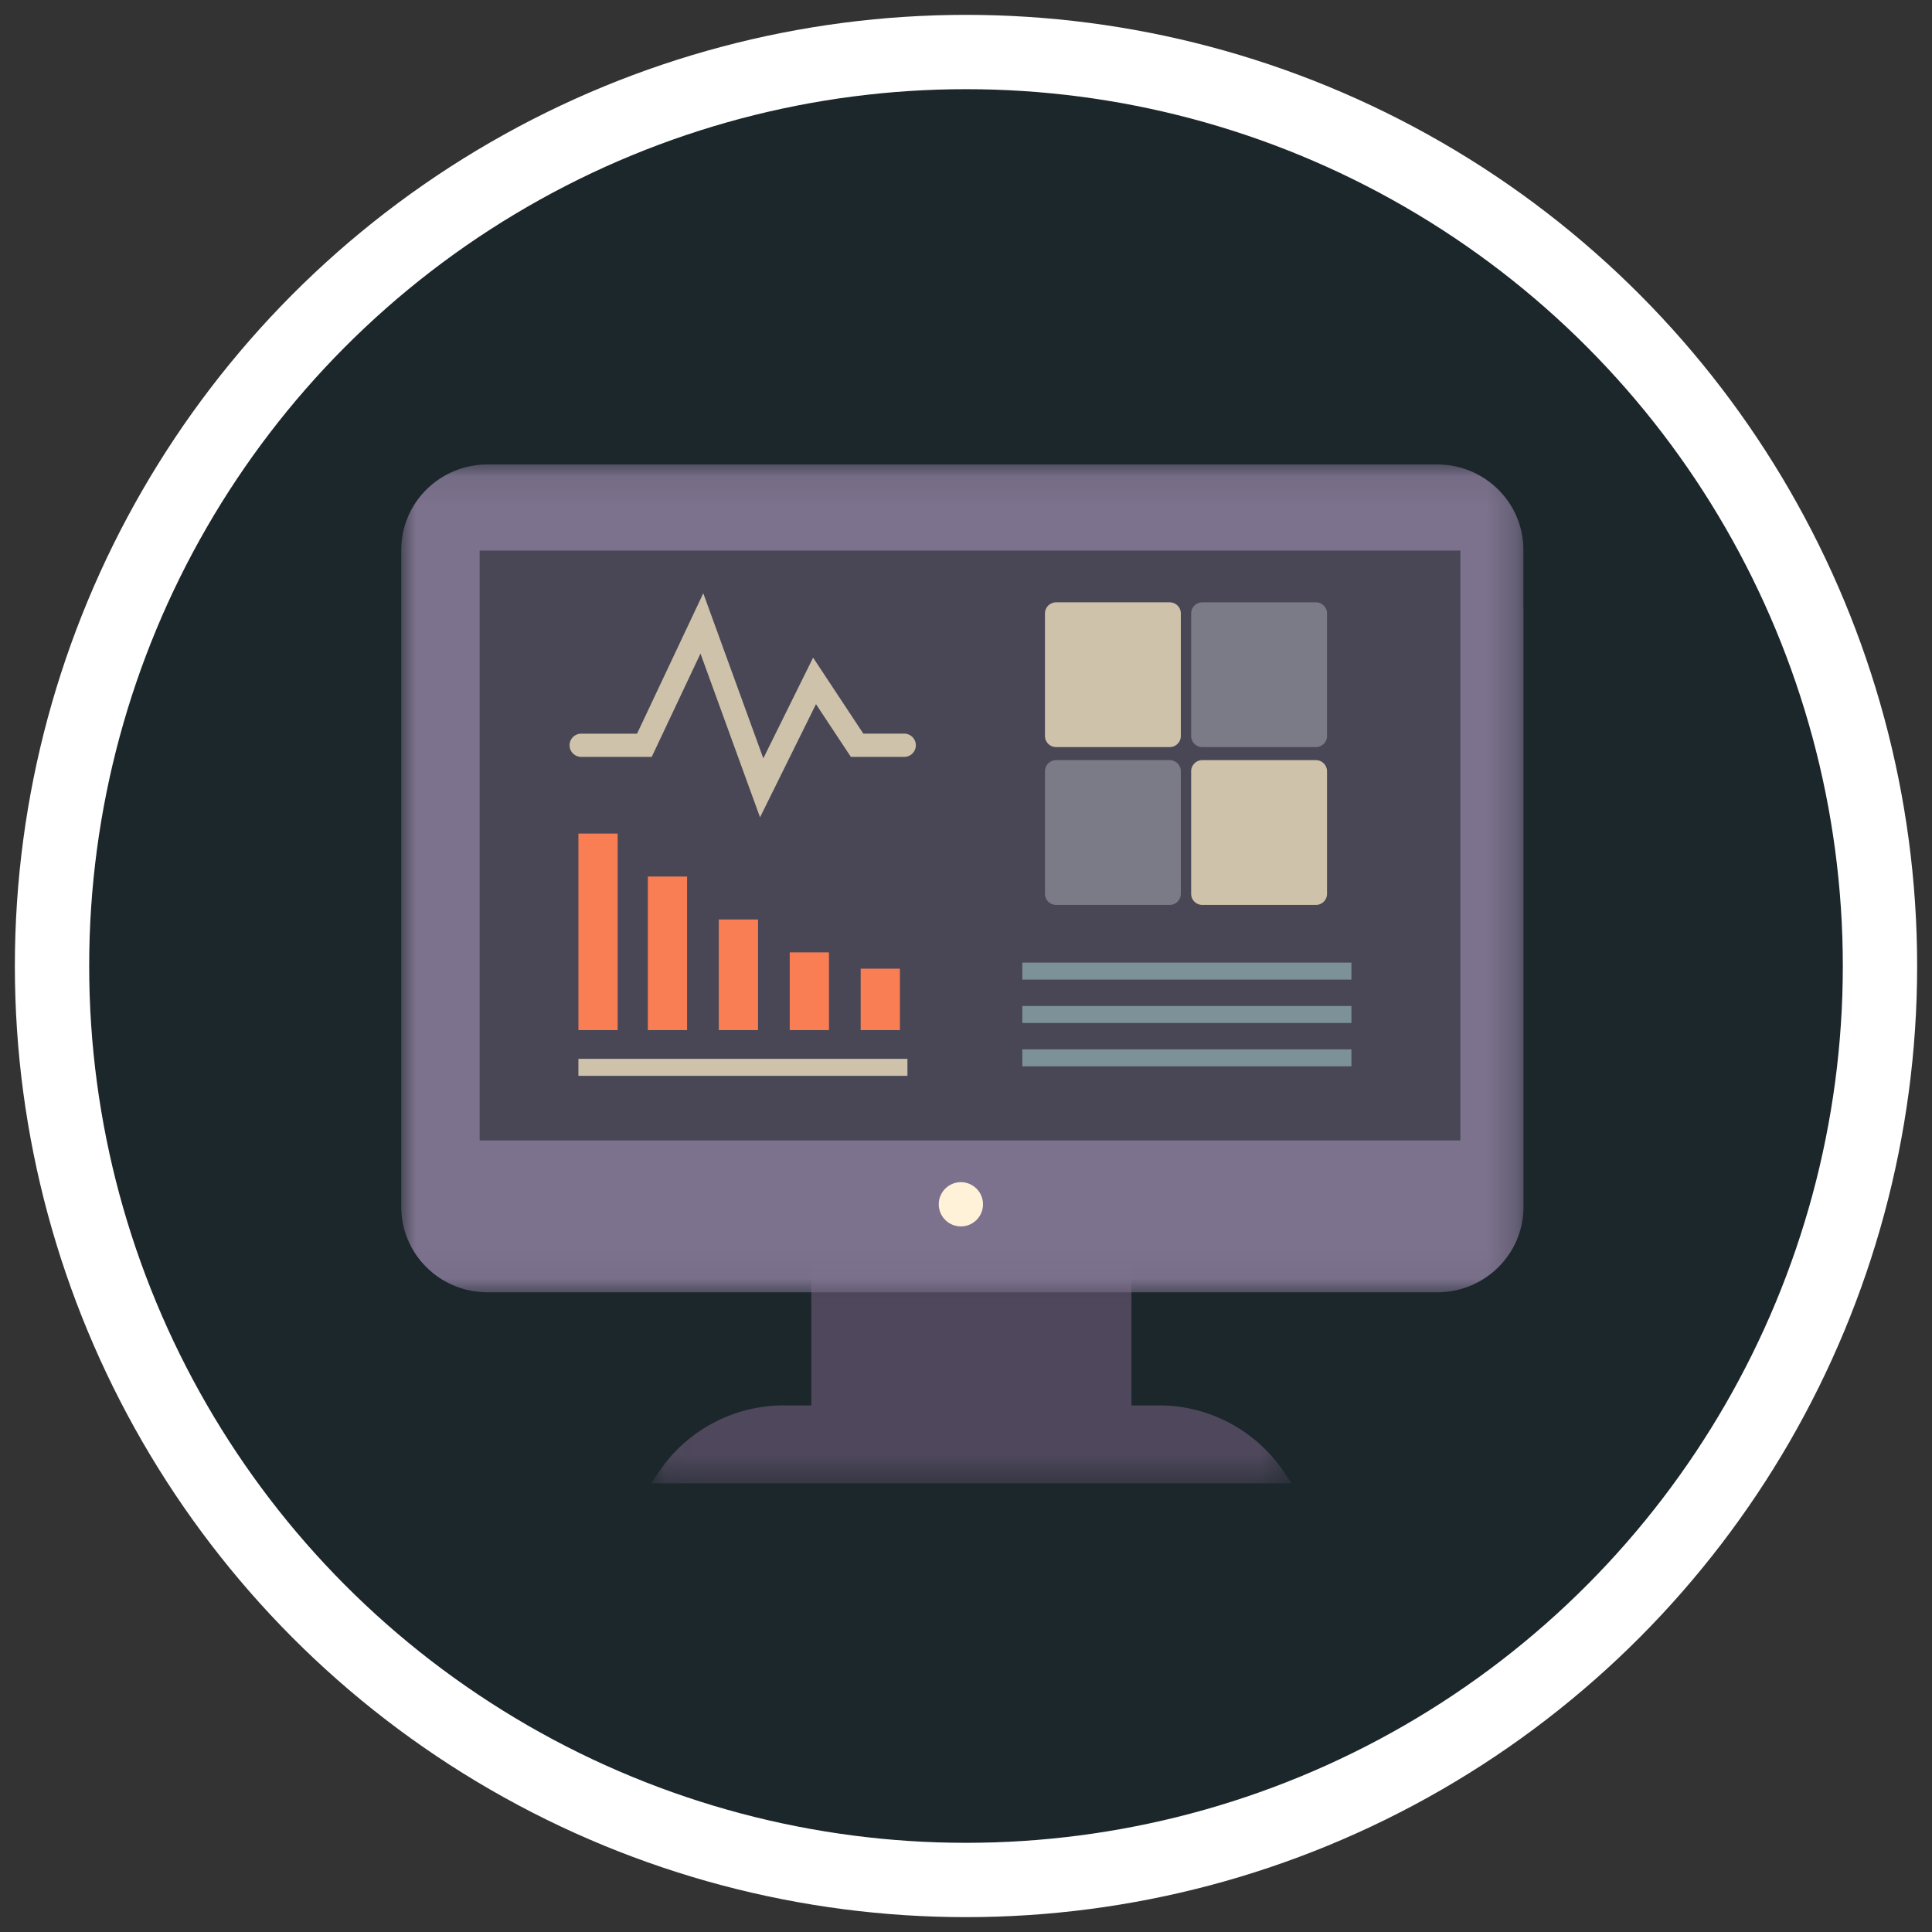 <svg xmlns="http://www.w3.org/2000/svg" xmlns:xlink="http://www.w3.org/1999/xlink" width="65" height="65" viewBox="0 0 65 65">
    <rect x="0" y="0" width="65" height="65" fill="#333333" stroke="none"/>
    <defs>
        <circle id="a" cx="29.5" cy="29.5" r="29.5"/>
        <path id="b" d="M.038.101h21.537V7.5H.038z"/>
        <path id="d" d="M0 .095h37.756v27.854H0z"/>
    </defs>
    <g fill="none" fill-rule="evenodd">
        <g transform="translate(3 3)">
            <use fill="#1C272B" xlink:href="#a"/>
            <circle cx="29.5" cy="29.5" r="30.75" stroke="#FFF" stroke-width="2.5"/>
        </g>
        <g transform="translate(21.875 42.405)">
            <mask id="c" fill="#fff">
                <use xlink:href="#b"/>
            </mask>
            <path fill="#4F485C" d="M17.118 4.878h-.927V.101H5.421v4.777h-.926A5.067 5.067 0 0 0 .266 7.154L.038 7.5h21.537l-.229-.346a5.067 5.067 0 0 0-4.228-2.276" mask="url(#c)"/>
        </g>
        <g transform="translate(13.5 15.53)">
            <mask id="e" fill="#fff">
                <use xlink:href="#d"/>
            </mask>
            <path fill="#7D728E" d="M34.878 22.148h-32V3.344h31.997v4.33h.003v14.474zm2.875-17.194V2.967c0-1.586-1.3-2.872-2.906-2.872H2.907C1.3.095 0 1.38 0 2.967v22.11c0 1.587 1.301 2.872 2.906 2.872H34.85c1.605 0 2.906-1.285 2.906-2.871V4.953h-.003z" mask="url(#e)"/>
        </g>
        <path fill="#494756" d="M16.137 38.369h32.996V18.523H16.137z"/>
        <path fill="#FFF2D9" d="M33.072 40.517a.744.744 0 1 1-1.488 0 .744.744 0 0 1 1.488 0"/>
        <path fill="#F97E53" d="M19.46 34.657h1.32v-6.612h-1.32zM21.796 34.657h1.32V29.49h-1.32zM24.183 34.657h1.32v-3.722h-1.32zM26.57 34.657h1.32v-2.615h-1.32zM28.957 34.657h1.32V32.59h-1.32z"/>
        <path fill="#CEC3AA" d="M19.46 36.195H30.53v-.572H19.46zM39.728 24.76a.375.375 0 0 1-.374.375h-3.821a.375.375 0 0 1-.376-.374v-4.122c0-.206.168-.374.376-.374h3.82c.207 0 .375.168.375.374v4.122z"/>
        <path fill="#7B7A87" d="M44.647 24.76a.375.375 0 0 1-.374.375H40.45a.374.374 0 0 1-.375-.374v-4.122c0-.206.168-.374.375-.374h3.822c.206 0 .374.168.374.374v4.122zM39.728 30.07a.375.375 0 0 1-.374.375h-3.821a.375.375 0 0 1-.376-.374v-4.122c0-.206.168-.375.376-.375h3.82c.207 0 .375.169.375.375v4.122z"/>
        <path fill="#CEC3AA" d="M44.647 30.07a.375.375 0 0 1-.374.375H40.45a.374.374 0 0 1-.375-.374v-4.122c0-.206.168-.375.375-.375h3.822c.206 0 .374.169.374.375v4.122zM25.57 27.496l-2.003-5.508-1.64 3.476h-2.374a.39.39 0 0 1 0-.78h1.88l2.228-4.724 2.02 5.554 1.675-3.388 1.69 2.557h1.376a.39.39 0 0 1 0 .781h-1.796l-1.173-1.774-1.882 3.806z"/>
        <path fill="#7D9199" d="M34.395 32.958h11.072v-.573H34.395zM34.395 34.417h11.072v-.572H34.395zM34.395 35.877h11.072v-.573H34.395z"/>
    </g>
</svg>
